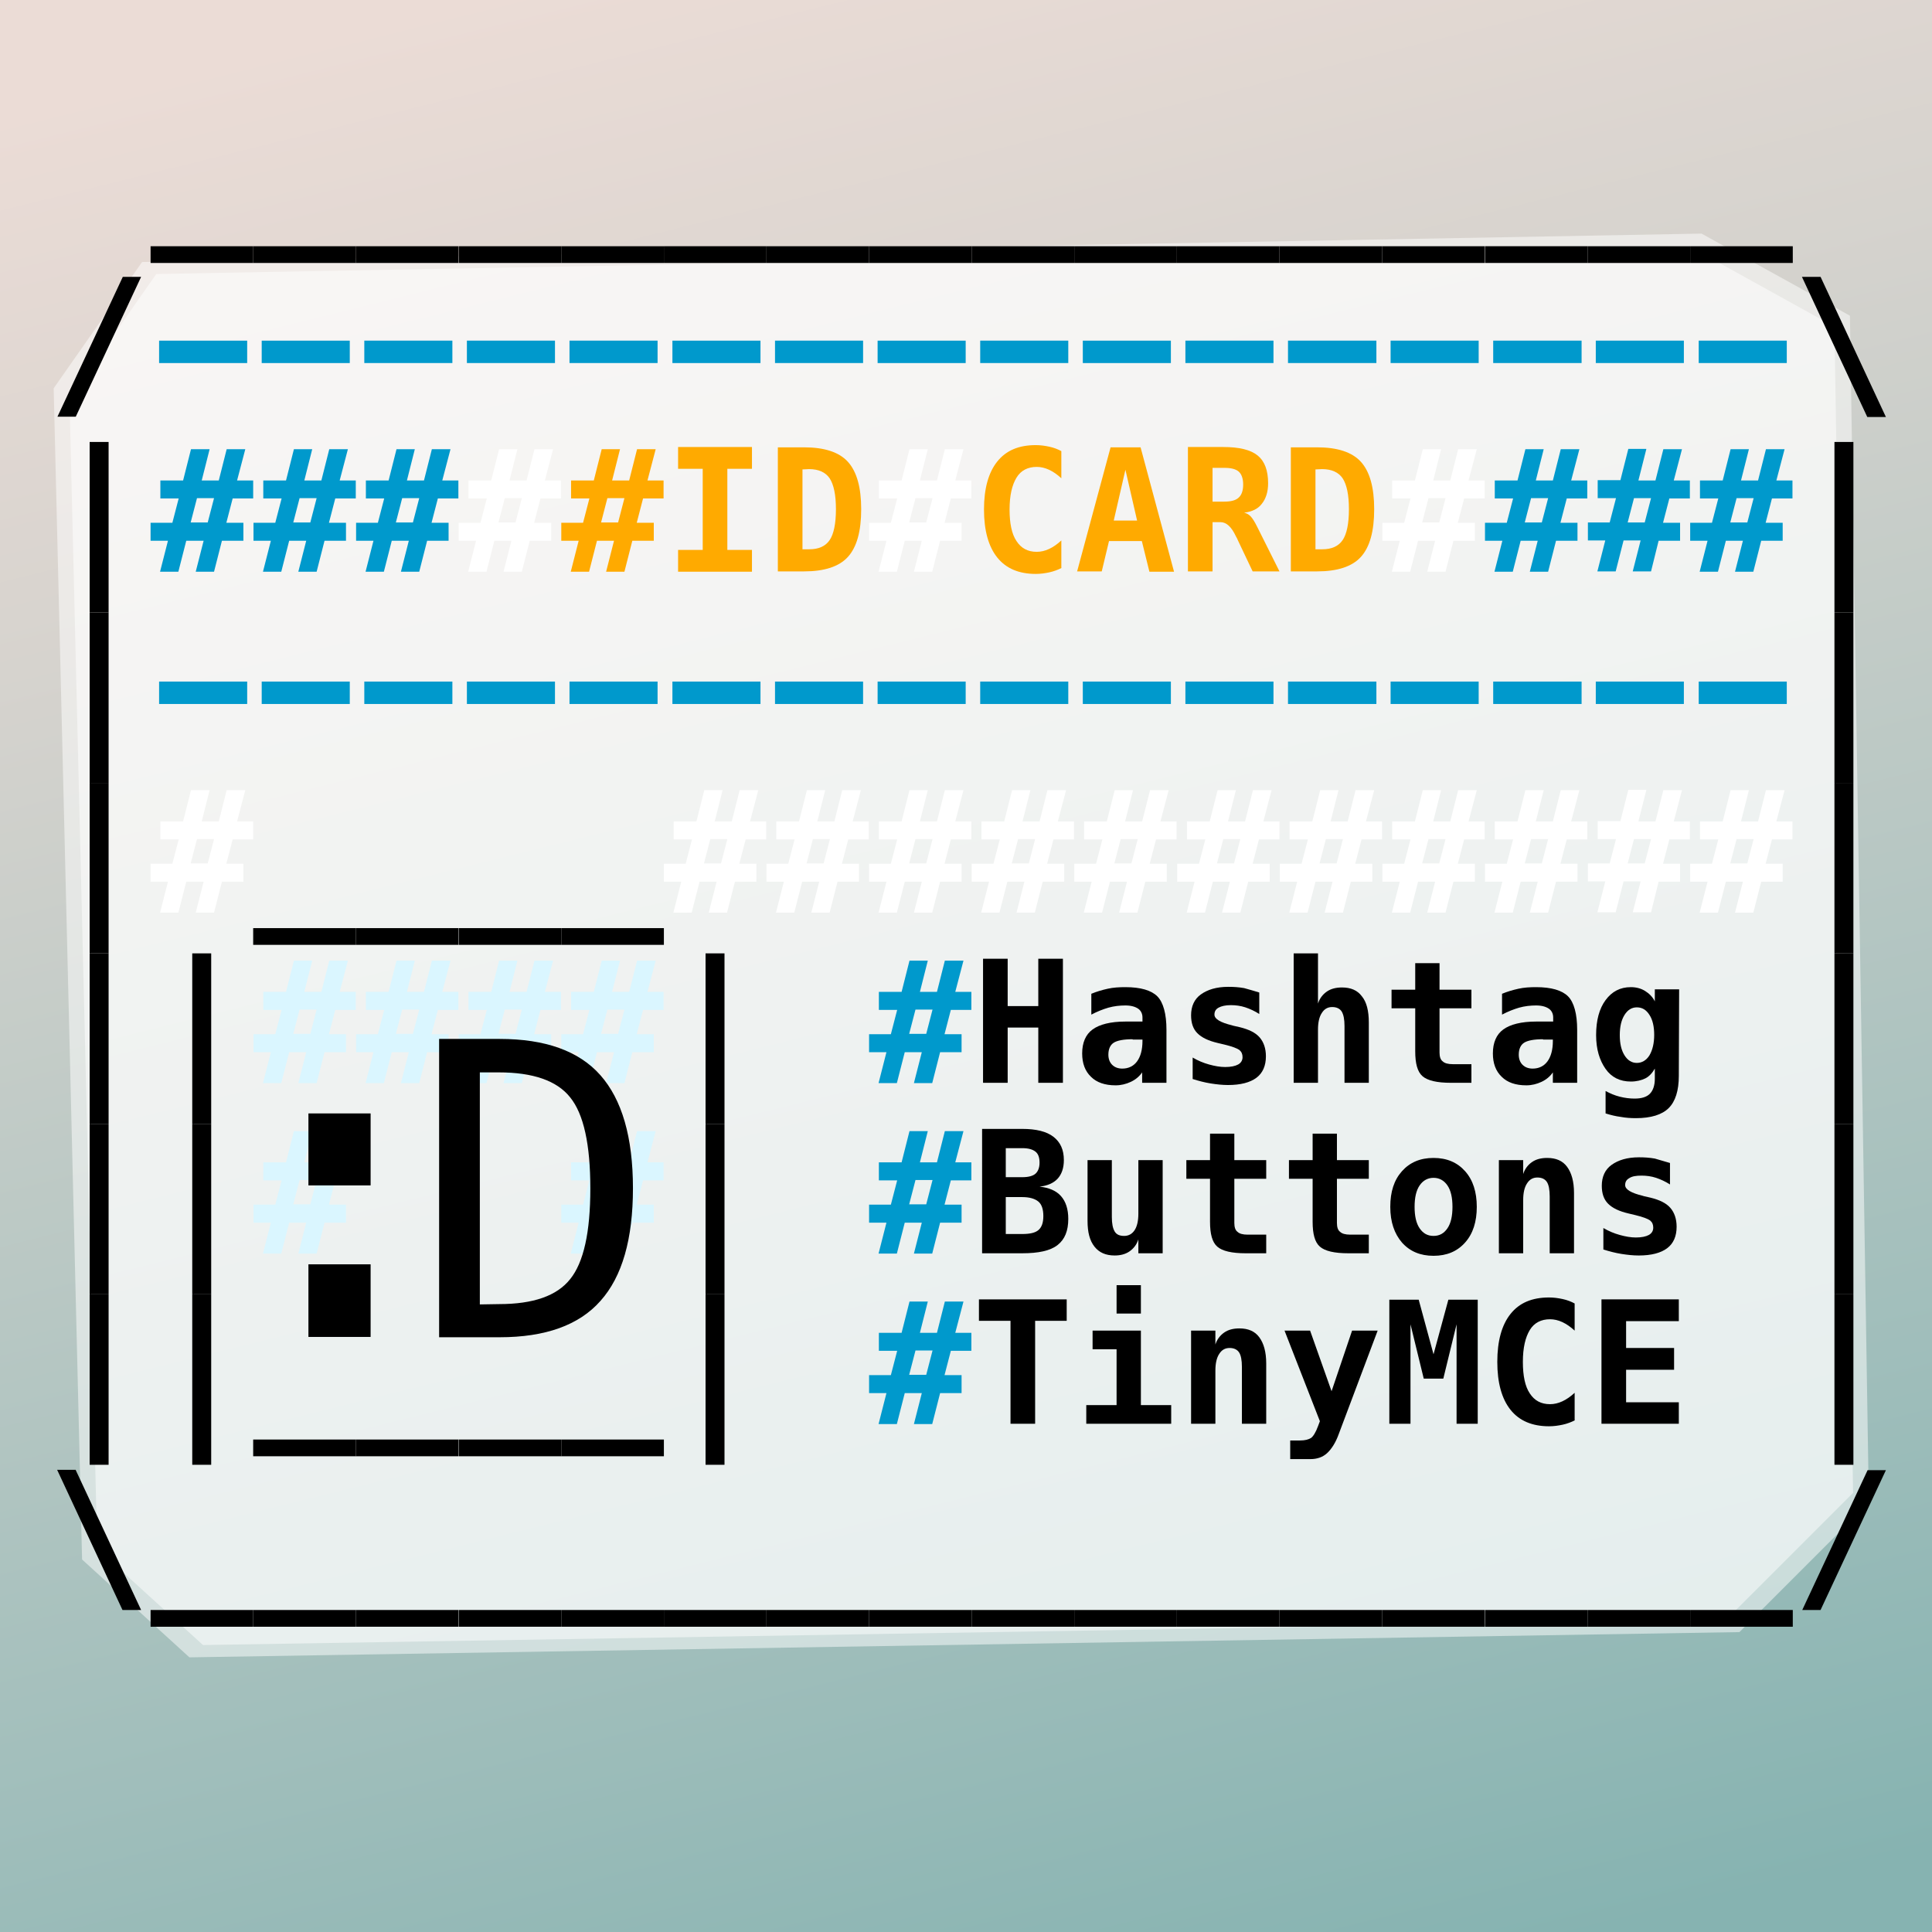 <?xml version="1.0" encoding="utf-8"?>
<svg version="1.1" id="Layer_1" xmlns="http://www.w3.org/2000/svg" xmlns:xlink="http://www.w3.org/1999/xlink" x="0px" y="0px"
	 viewBox="0 0 612 612" enable-background="new 0 0 612 612" xml:space="preserve">
<rect x="0" y="0" width="612" height="612" fill="#333333" stroke="none"/>
<g id="Layer_1_1_">
	<g id="space">

			<linearGradient id="SVGID_1_" gradientUnits="userSpaceOnUse" x1="225.329" y1="66.349" x2="389.329" y2="726.348" gradientTransform="matrix(1 0 0 1 0 -85)">
			<stop  offset="0" style="stop-color:#EBDCD6"/>
			<stop  offset="0.252" style="stop-color:#D6D3CE"/>
			<stop  offset="0.769" style="stop-color:#A0BEBB"/>
			<stop  offset="1" style="stop-color:#86B3B1"/>
		</linearGradient>
		<rect fill="url(#SVGID_1_)" width="612" height="612"/>
	</g>
</g>
<g id="Layer_3">
	<polygon opacity="0.5" fill="#FFFFFF" enable-background="new    " points="45,83 17,123 26,494 60,525 551,517 592,476 586,100
		539,74 	"/>
	<polygon opacity="0.5" fill="#FFFFFF" enable-background="new    " points="49.5,86.8 22,126.1 30.8,490.6 64.3,521.1 546.7,513.2
		587,472.9 581.1,103.5 534.9,77.9 	"/>
	<g>
		<path d="M80.2,78v5.3H47.7V78H80.2z"/>
		<path d="M112.7,78v5.3H80.2V78H112.7z"/>
		<path d="M145.2,78v5.3h-32.5V78H145.2z"/>
		<path d="M177.8,78v5.3h-32.5V78H177.8z"/>
		<path d="M210.3,78v5.3h-32.5V78H210.3z"/>
		<path d="M242.8,78v5.3h-32.5V78H242.8z"/>
		<path d="M275.3,78v5.3h-32.5V78H275.3z"/>
		<path d="M307.8,78v5.3h-32.5V78H307.8z"/>
		<path d="M340.3,78v5.3h-32.5V78H340.3z"/>
		<path d="M372.8,78v5.3h-32.5V78H372.8z"/>
		<path d="M405.3,78v5.3h-32.5V78H405.3z"/>
		<path d="M437.8,78v5.3h-32.5V78H437.8z"/>
		<path d="M470.3,78v5.3h-32.5V78H470.3z"/>
		<path d="M502.9,78v5.3h-32.5V78H502.9z"/>
		<path d="M535.4,78v5.3h-32.5V78H535.4z"/>
		<path d="M567.9,78v5.3h-32.5V78H567.9z"/>
		<path d="M38.9,87.7h5.8L24,132h-5.8L38.9,87.7z"/>
		<path fill="#0099CC" d="M50.4,107.9h27.9v7.1H50.4V107.9z"/>
		<path fill="#0099CC" d="M82.9,107.9h27.9v7.1H82.9V107.9z"/>
		<path fill="#0099CC" d="M115.4,107.9h27.9v7.1h-27.9V107.9z"/>
		<path fill="#0099CC" d="M147.9,107.9h27.9v7.1h-27.9V107.9z"/>
		<path fill="#0099CC" d="M180.4,107.9h27.9v7.1h-27.9V107.9z"/>
		<path fill="#0099CC" d="M213,107.9h27.9v7.1H213V107.9z"/>
		<path fill="#0099CC" d="M245.5,107.9h27.9v7.1h-27.9V107.9z"/>
		<path fill="#0099CC" d="M278,107.9h27.9v7.1H278V107.9z"/>
		<path fill="#0099CC" d="M310.5,107.9h27.9v7.1h-27.9V107.9z"/>
		<path fill="#0099CC" d="M343,107.9h27.9v7.1H343V107.9z"/>
		<path fill="#0099CC" d="M375.5,107.9h27.9v7.1h-27.9V107.9z"/>
		<path fill="#0099CC" d="M408,107.9h28v7.1h-28V107.9z"/>
		<path fill="#0099CC" d="M440.5,107.9h27.9v7.1h-27.9V107.9z"/>
		<path fill="#0099CC" d="M473,107.9h28v7.1h-28V107.9z"/>
		<path fill="#0099CC" d="M505.5,107.9h27.9v7.1h-27.9L505.5,107.9L505.5,107.9z"/>
		<path fill="#0099CC" d="M538.1,107.9H566v7.1h-27.9V107.9z"/>
		<path d="M576.7,87.7l20.7,44.4h-5.9l-20.7-44.4L576.7,87.7L576.7,87.7z"/>
		<path d="M34.4,140v54h-6v-54H34.4z"/>
		<path fill="#0099CC" d="M66.4,142.3l-2.5,9.9h5.4l2.5-9.9h5.9l-2.6,9.9h5.1v5.7h-6.5l-2,7.7h5.4v5.7h-6.8l-2.5,9.8H62l2.5-9.8H59
			l-2.5,9.8h-5.8l2.5-9.8h-5.5v-5.7h6.9l2-7.7h-5.8v-5.7H58l2.5-9.9H66.4z M67.8,157.8h-5.4l-2,7.7h5.4L67.8,157.8z"/>
		<path fill="#0099CC" d="M98.9,142.3l-2.5,9.9h5.4l2.5-9.9h5.9l-2.6,9.9h5.1v5.7h-6.5l-2,7.7h5.4v5.7h-6.8l-2.5,9.8h-5.8l2.5-9.8
			h-5.4l-2.5,9.8h-5.8l2.5-9.8h-5.5v-5.7h6.9l2-7.7h-5.8v-5.7h7.2l2.5-9.9H98.9z M100.3,157.8h-5.4l-2,7.7h5.4L100.3,157.8z"/>
		<path fill="#0099CC" d="M131.4,142.3l-2.5,9.9h5.4l2.5-9.9h5.9l-2.6,9.9h5.1v5.7h-6.5l-2,7.7h5.4v5.7h-6.8l-2.5,9.8H127l2.5-9.8
			h-5.4l-2.5,9.8h-5.8l2.5-9.8h-5.5v-5.7h6.9l2-7.7h-5.8v-5.7h7.2l2.5-9.9H131.4z M132.8,157.8h-5.4l-2,7.7h5.4L132.8,157.8z"/>
		<path fill="#FFFFFF" d="M163.9,142.3l-2.5,9.9h5.4l2.5-9.9h5.9l-2.6,9.9h5.1v5.7h-6.5l-2,7.7h5.4v5.7h-6.8l-2.5,9.8h-5.8l2.5-9.8
			h-5.4l-2.5,9.8h-5.8l2.5-9.8h-5.5v-5.7h6.9l2-7.7h-5.8v-5.7h7.2l2.5-9.9H163.9z M165.3,157.8h-5.4l-2,7.7h5.4L165.3,157.8z"/>
		<path fill="#FFAA00" d="M196.4,142.3l-2.5,9.9h5.4l2.5-9.9h5.9l-2.6,9.9h5.1v5.7h-6.5l-2,7.7h5.4v5.7h-6.8l-2.5,9.8H192l2.5-9.8
			h-5.4l-2.5,9.8h-5.8l2.5-9.8h-5.5v-5.7h6.9l2-7.7h-5.8v-5.7h7.2l2.5-9.9H196.4z M197.8,157.8h-5.4l-2,7.7h5.4L197.8,157.8z"/>
		<path fill="#FFAA00" d="M214.8,148.5v-6.9h23.4v6.9h-7.8v25.7h7.8v6.9h-23.4v-6.9h7.8v-25.7L214.8,148.5L214.8,148.5z"/>
		<path fill="#FFAA00" d="M246.4,141.7h8.3c6.4,0,11.1,1.5,13.9,4.6c2.8,3.1,4.2,8.1,4.2,15c0,7-1.4,12-4.2,15.1
			c-2.8,3.1-7.5,4.6-13.9,4.6h-8.3L246.4,141.7L246.4,141.7z M254.2,148.7V174h2.1c3.1,0,5.2-1,6.5-2.9s2-5.2,2-9.8
			c0-4.6-0.7-7.8-2-9.8c-1.3-1.9-3.5-2.9-6.5-2.9L254.2,148.7L254.2,148.7z"/>
		<path fill="#FFFFFF" d="M293.9,142.3l-2.5,9.9h5.4l2.5-9.9h5.9l-2.6,9.9h5.1v5.7h-6.5l-2,7.7h5.4v5.7h-6.8l-2.5,9.8h-5.8l2.5-9.8
			h-5.4l-2.5,9.8h-5.8l2.5-9.8h-5.5v-5.7h6.9l2-7.7h-5.8v-5.7h7.2l2.5-9.9H293.9z M295.4,157.8H290l-2,7.7h5.4L295.4,157.8z"/>
		<path fill="#FFAA00" d="M336.3,179.9c-1.2,0.6-2.5,1.1-3.9,1.4s-2.8,0.5-4.3,0.5c-5.3,0-9.4-1.7-12.2-5.2
			c-2.8-3.5-4.2-8.6-4.2-15.2s1.4-11.7,4.2-15.2c2.8-3.5,6.8-5.2,12.2-5.2c1.5,0,2.9,0.2,4.3,0.5s2.7,0.8,3.8,1.4v8.6
			c-1.3-1.2-2.6-2.1-3.9-2.7c-1.3-0.6-2.6-0.9-3.9-0.9c-2.8,0-5,1.1-6.4,3.4c-1.4,2.3-2.2,5.6-2.2,10.1c0,4.4,0.7,7.8,2.2,10
			c1.5,2.3,3.6,3.4,6.4,3.4c1.3,0,2.6-0.3,3.9-0.9s2.6-1.5,3.9-2.7v8.7H336.3z"/>
		<path fill="#FFAA00" d="M351.8,141.7h9.5l10.6,39.4h-7.8l-2.4-9.7h-10.4L349,181h-7.8L351.8,141.7z M356.5,148.8l-3.7,16.1h7.4
			L356.5,148.8z"/>
		<path fill="#FFAA00" d="M394.1,162.4c0.8,0.2,1.4,0.5,2,1.1s1.3,1.7,2.1,3.3l7.1,14.2h-8.5l-4.7-9.9c-0.1-0.3-0.3-0.7-0.6-1.2
			c-1.4-3-3-4.5-4.9-4.5h-2.5V181h-7.8v-39.4h11.2c5.1,0,8.7,0.9,10.9,2.7c2.2,1.8,3.3,4.7,3.3,8.8c0,2.7-0.7,4.9-2,6.5
			C398.5,161.2,396.6,162.1,394.1,162.4z M384.1,148.2v10.7h3.7c2.1,0,3.7-0.4,4.6-1.3c0.9-0.8,1.4-2.2,1.4-4.1
			c0-1.9-0.5-3.3-1.4-4.1s-2.4-1.2-4.6-1.2H384.1z"/>
		<path fill="#FFAA00" d="M408.9,141.7h8.3c6.4,0,11.1,1.5,13.9,4.6s4.2,8.1,4.2,15c0,7-1.4,12-4.2,15.1s-7.5,4.6-13.9,4.6h-8.3
			V141.7z M416.7,148.7V174h2.1c3.1,0,5.2-1,6.5-2.9s2-5.2,2-9.8c0-4.6-0.7-7.8-2-9.8c-1.3-1.9-3.5-2.9-6.5-2.9L416.7,148.7
			L416.7,148.7z"/>
		<path fill="#FFFFFF" d="M456.5,142.3l-2.5,9.9h5.4l2.5-9.9h5.9l-2.6,9.9h5.1v5.7h-6.5l-2,7.7h5.4v5.7h-6.8l-2.5,9.8h-5.8l2.5-9.8
			h-5.4l-2.5,9.8h-5.8l2.5-9.8h-5.5v-5.7h6.9l2-7.7H441v-5.7h7.2l2.5-9.9H456.5z M457.9,157.8h-5.4l-2,7.7h5.4L457.9,157.8z"/>
		<path fill="#0099CC" d="M489,142.3l-2.5,9.9h5.4l2.5-9.9h5.9l-2.6,9.9h5.1v5.7h-6.5l-2,7.7h5.4v5.7h-6.8l-2.5,9.8h-5.8l2.5-9.8
			h-5.4l-2.5,9.8h-5.8l2.5-9.8h-5.5v-5.7h6.9l2-7.7h-5.8v-5.7h7.2l2.5-9.9H489z M490.4,157.8H485l-2,7.7h5.4L490.4,157.8z"/>
		<path fill="#0099CC" d="M521.5,142.3l-2.5,9.9h5.4l2.5-9.9h5.9l-2.6,9.9h5.1v5.7h-6.5l-2,7.7h5.4v5.7h-6.8L523,181h-5.8l2.5-9.8
			h-5.4l-2.5,9.8H506l2.5-9.8H503v-5.7h6.9l2-7.7h-5.8v-5.7h7.2l2.5-9.9h5.7V142.3z M523,157.8h-5.4l-2,7.7h5.4L523,157.8z"/>
		<path fill="#0099CC" d="M554,142.3l-2.5,9.9h5.4l2.5-9.9h5.9l-2.6,9.9h5.1v5.7h-6.5l-2,7.7h5.4v5.7h-6.8l-2.5,9.8h-5.8l2.5-9.8
			h-5.4l-2.5,9.8h-5.8l2.5-9.8h-5.5v-5.7h6.9l2-7.7h-5.8v-5.7h7.2l2.5-9.9H554z M555.5,157.8h-5.4l-2,7.7h5.4L555.5,157.8z"/>
		<path d="M587.1,140v54h-6v-54H587.1z"/>
		<path d="M34.4,194v54h-6v-54H34.4z"/>
		<path fill="#0099CC" d="M50.4,215.9h27.9v7.1H50.4V215.9z"/>
		<path fill="#0099CC" d="M82.9,215.9h27.9v7.1H82.9V215.9z"/>
		<path fill="#0099CC" d="M115.4,215.9h27.9v7.1h-27.9V215.9z"/>
		<path fill="#0099CC" d="M147.9,215.9h27.9v7.1h-27.9V215.9z"/>
		<path fill="#0099CC" d="M180.4,215.9h27.9v7.1h-27.9V215.9z"/>
		<path fill="#0099CC" d="M213,215.9h27.9v7.1H213V215.9z"/>
		<path fill="#0099CC" d="M245.5,215.9h27.9v7.1h-27.9V215.9z"/>
		<path fill="#0099CC" d="M278,215.9h27.9v7.1H278V215.9z"/>
		<path fill="#0099CC" d="M310.5,215.9h27.9v7.1h-27.9V215.9z"/>
		<path fill="#0099CC" d="M343,215.9h27.9v7.1H343V215.9z"/>
		<path fill="#0099CC" d="M375.5,215.9h27.9v7.1h-27.9V215.9z"/>
		<path fill="#0099CC" d="M408,215.9h28v7.1h-28V215.9z"/>
		<path fill="#0099CC" d="M440.5,215.9h27.9v7.1h-27.9V215.9z"/>
		<path fill="#0099CC" d="M473,215.9h28v7.1h-28V215.9z"/>
		<path fill="#0099CC" d="M505.5,215.9h27.9v7.1h-27.9L505.5,215.9L505.5,215.9z"/>
		<path fill="#0099CC" d="M538.1,215.9H566v7.1h-27.9V215.9z"/>
		<path d="M587.1,194v54h-6v-54H587.1z"/>
		<path d="M34.4,248v54h-6v-54H34.4z"/>
		<path fill="#FFFFFF" d="M66.4,250.3l-2.5,9.9h5.4l2.5-9.9h5.9l-2.6,9.9h5.1v5.7h-6.5l-2,7.7h5.4v5.7h-6.8l-2.5,9.8H62l2.5-9.8H59
			l-2.5,9.8h-5.8l2.5-9.8h-5.5v-5.7h6.9l2-7.7h-5.8v-5.7H58l2.5-9.9H66.4z M67.8,265.8h-5.4l-2,7.7h5.4L67.8,265.8z"/>
		<path d="M112.7,294v5.3H80.2V294H112.7z"/>
		<path d="M145.2,294v5.3h-32.5V294H145.2z"/>
		<path d="M177.8,294v5.3h-32.5V294H177.8z"/>
		<path d="M210.3,294v5.3h-32.5V294H210.3z"/>
		<path fill="#FFFFFF" d="M228.9,250.3l-2.5,9.9h5.4l2.5-9.9h5.9l-2.6,9.9h5.1v5.7h-6.5l-2,7.7h5.4v5.7h-6.8l-2.5,9.8h-5.8l2.5-9.8
			h-5.4l-2.5,9.8h-5.8l2.5-9.8h-5.5v-5.7h6.9l2-7.7h-5.8v-5.7h7.2l2.5-9.9H228.9z M230.4,265.8H225l-2,7.7h5.4L230.4,265.8z"/>
		<path fill="#FFFFFF" d="M261.4,250.3l-2.5,9.9h5.4l2.5-9.9h5.9l-2.6,9.9h5.1v5.7h-6.5l-2,7.7h5.4v5.7h-6.8l-2.5,9.8H257l2.5-9.8
			h-5.4l-2.5,9.8h-5.8l2.5-9.8h-5.5v-5.7h6.9l2-7.7h-5.8v-5.7h7.2l2.5-9.9H261.4z M262.9,265.8h-5.4l-2,7.7h5.4L262.9,265.8z"/>
		<path fill="#FFFFFF" d="M293.9,250.3l-2.5,9.9h5.4l2.5-9.9h5.9l-2.6,9.9h5.1v5.7h-6.5l-2,7.7h5.4v5.7h-6.8l-2.5,9.8h-5.8l2.5-9.8
			h-5.4l-2.5,9.8h-5.8l2.5-9.8h-5.5v-5.7h6.9l2-7.7h-5.8v-5.7h7.2l2.5-9.9H293.9z M295.4,265.8H290l-2,7.7h5.4L295.4,265.8z"/>
		<path fill="#FFFFFF" d="M326.4,250.3l-2.5,9.9h5.4l2.5-9.9h5.9l-2.6,9.9h5.1v5.7h-6.5l-2,7.7h5.4v5.7h-6.8l-2.5,9.8H322l2.5-9.8
			h-5.4l-2.5,9.8h-5.8l2.5-9.8h-5.5v-5.7h6.9l2-7.7h-5.8v-5.7h7.2l2.5-9.9H326.4z M327.9,265.8h-5.4l-2,7.7h5.4L327.9,265.8z"/>
		<path fill="#FFFFFF" d="M358.9,250.3l-2.5,9.9h5.4l2.5-9.9h5.9l-2.6,9.9h5.1v5.7h-6.5l-2,7.7h5.4v5.7h-6.8l-2.5,9.8h-5.8l2.5-9.8
			h-5.4l-2.5,9.8h-5.8l2.5-9.8h-5.5v-5.7h6.9l2-7.7h-5.8v-5.7h7.2l2.5-9.9H358.9z M360.4,265.8H355l-2,7.7h5.4L360.4,265.8z"/>
		<path fill="#FFFFFF" d="M391.5,250.3l-2.5,9.9h5.4l2.5-9.9h5.9l-2.6,9.9h5.1v5.7h-6.5l-2,7.7h5.4v5.7h-6.8l-2.5,9.8h-5.8l2.5-9.8
			h-5.4l-2.5,9.8h-5.8l2.5-9.8h-5.5v-5.7h6.9l2-7.7H376v-5.7h7.2l2.5-9.9H391.5z M392.9,265.8h-5.4l-2,7.7h5.4L392.9,265.8z"/>
		<path fill="#FFFFFF" d="M424,250.3l-2.5,9.9h5.4l2.5-9.9h5.9l-2.6,9.9h5.1v5.7h-6.5l-2,7.7h5.4v5.7h-6.8l-2.5,9.8h-5.8l2.5-9.8
			h-5.4l-2.5,9.8h-5.8l2.5-9.8h-5.5v-5.7h6.9l2-7.7h-5.8v-5.7h7.2l2.5-9.9H424z M425.4,265.8H420l-2,7.7h5.4L425.4,265.8z"/>
		<path fill="#FFFFFF" d="M456.5,250.3l-2.5,9.9h5.4l2.5-9.9h5.9l-2.6,9.9h5.1v5.7h-6.5l-2,7.7h5.4v5.7h-6.8l-2.5,9.8h-5.8l2.5-9.8
			h-5.4l-2.5,9.8h-5.8l2.5-9.8h-5.5v-5.7h6.9l2-7.7H441v-5.7h7.2l2.5-9.9H456.5z M457.9,265.8h-5.4l-2,7.7h5.4L457.9,265.8z"/>
		<path fill="#FFFFFF" d="M489,250.3l-2.5,9.9h5.4l2.5-9.9h5.9l-2.6,9.9h5.1v5.7h-6.5l-2,7.7h5.4v5.7h-6.8l-2.5,9.8h-5.8l2.5-9.8
			h-5.4l-2.5,9.8h-5.8l2.5-9.8h-5.5v-5.7h6.9l2-7.7h-5.8v-5.7h7.2l2.5-9.9H489z M490.4,265.8H485l-2,7.7h5.4L490.4,265.8z"/>
		<path fill="#FFFFFF" d="M521.5,250.3l-2.5,9.9h5.4l2.5-9.9h5.9l-2.6,9.9h5.1v5.7h-6.5l-2,7.7h5.4v5.7h-6.8L523,289h-5.8l2.5-9.8
			h-5.4l-2.5,9.8H506l2.5-9.8H503v-5.7h6.9l2-7.7h-5.8v-5.7h7.2l2.5-9.9h5.7V250.3z M523,265.8h-5.4l-2,7.7h5.4L523,265.8z"/>
		<path fill="#FFFFFF" d="M554,250.3l-2.5,9.9h5.4l2.5-9.9h5.9l-2.6,9.9h5.1v5.7h-6.5l-2,7.7h5.4v5.7h-6.8l-2.5,9.8h-5.8l2.5-9.8
			h-5.4l-2.5,9.8h-5.8l2.5-9.8h-5.5v-5.7h6.9l2-7.7h-5.8v-5.7h7.2l2.5-9.9H554z M555.5,265.8h-5.4l-2,7.7h5.4L555.5,265.8z"/>
		<path d="M587.1,248v54h-6v-54H587.1z"/>
		<path d="M34.4,302v54h-6v-54H34.4z"/>
		<path d="M66.9,302v54h-6v-54H66.9z"/>
		<path fill="#DAF6FF" d="M98.9,304.3l-2.5,9.9h5.4l2.5-9.9h5.9l-2.6,9.9h5.1v5.7h-6.5l-2,7.7h5.4v5.7h-6.8l-2.5,9.8h-5.8l2.5-9.8
			h-5.4l-2.5,9.8h-5.8l2.5-9.8h-5.5v-5.7h6.9l2-7.7h-5.8v-5.7h7.2l2.5-9.9H98.9z M100.3,319.8h-5.4l-2,7.7h5.4L100.3,319.8z"/>
		<path fill="#DAF6FF" d="M131.4,304.3l-2.5,9.9h5.4l2.5-9.9h5.9l-2.6,9.9h5.1v5.7h-6.5l-2,7.7h5.4v5.7h-6.8l-2.5,9.8H127l2.5-9.8
			h-5.4l-2.5,9.8h-5.8l2.5-9.8h-5.5v-5.7h6.9l2-7.7h-5.8v-5.7h7.2l2.5-9.9H131.4z M132.8,319.8h-5.4l-2,7.7h5.4L132.8,319.8z"/>
		<path fill="#DAF6FF" d="M163.9,304.3l-2.5,9.9h5.4l2.5-9.9h5.9l-2.6,9.9h5.1v5.7h-6.5l-2,7.7h5.4v5.7h-6.8l-2.5,9.8h-5.8l2.5-9.8
			h-5.4l-2.5,9.8h-5.8l2.5-9.8h-5.5v-5.7h6.9l2-7.7h-5.8v-5.7h7.2l2.5-9.9H163.9z M165.3,319.8h-5.4l-2,7.7h5.4L165.3,319.8z"/>
		<path fill="#DAF6FF" d="M196.4,304.3l-2.5,9.9h5.4l2.5-9.9h5.9l-2.6,9.9h5.1v5.7h-6.5l-2,7.7h5.4v5.7h-6.8l-2.5,9.8H192l2.5-9.8
			h-5.4l-2.5,9.8h-5.8l2.5-9.8h-5.5v-5.7h6.9l2-7.7h-5.8v-5.7h7.2l2.5-9.9H196.4z M197.8,319.8h-5.4l-2,7.7h5.4L197.8,319.8z"/>
		<path d="M229.5,302v54h-6v-54H229.5z"/>
		<path fill="#0099CC" d="M293.9,304.3l-2.5,9.9h5.4l2.5-9.9h5.9l-2.6,9.9h5.1v5.7h-6.5l-2,7.7h5.4v5.7h-6.8l-2.5,9.8h-5.8l2.5-9.8
			h-5.4l-2.5,9.8h-5.8l2.5-9.8h-5.5v-5.7h6.9l2-7.7h-5.8v-5.7h7.2l2.5-9.9H293.9z M295.4,319.8H290l-2,7.7h5.4L295.4,319.8z"/>
		<path d="M311.4,303.7h7.8v15h9.7v-15h7.8V343h-7.8v-17.5h-9.7V343h-7.8V303.7z"/>
		<path d="M369.5,326.2V343h-7.7v-3.3c-0.9,1.3-2.1,2.3-3.6,3s-3.1,1.1-4.8,1.1c-3.4,0-6-0.9-7.8-2.7c-1.9-1.8-2.8-4.3-2.8-7.4
			c0-3.4,1.1-6,3.3-7.6s5.7-2.5,10.4-2.5h5.4v-1.3c0-1.2-0.5-2.2-1.4-2.8s-2.2-1-4-1s-3.6,0.2-5.4,0.7c-1.7,0.5-3.5,1.2-5.4,2.2
			v-6.6c1.7-0.7,3.4-1.2,5.2-1.6s3.6-0.5,5.6-0.5c4.8,0,8.2,1,10.1,2.9S369.5,321.2,369.5,326.2z M358.8,329.2c-2.9,0-4.9,0.4-6,1.1
			s-1.7,2-1.7,3.8c0,1.3,0.4,2.4,1.2,3.2s1.9,1.2,3.2,1.2c2,0,3.6-0.8,4.7-2.3s1.7-3.7,1.7-6.4v-0.5h-3.1V329.2z"/>
		<path d="M398.9,314.4v6.8c-1.4-0.9-2.9-1.6-4.4-2.1s-3.1-0.7-4.6-0.7c-1.7,0-3,0.3-3.9,0.8s-1.3,1.2-1.3,2.2
			c0,1.4,1.9,2.5,5.6,3.4l0.3,0.1l2.2,0.5c2.8,0.7,4.9,1.7,6.2,3.2c1.3,1.5,2,3.5,2,6c0,3-1,5.3-3,6.8s-5,2.3-9,2.3
			c-1.8,0-3.6-0.2-5.5-0.5s-3.8-0.8-5.7-1.4V335c1.7,1,3.4,1.7,5.2,2.2c1.8,0.5,3.5,0.8,5.1,0.8c1.8,0,3.2-0.3,4.1-0.8
			s1.4-1.3,1.4-2.3s-0.3-1.7-1-2.3c-0.7-0.5-2.2-1.1-4.7-1.7l-2.1-0.5c-3-0.7-5.1-1.7-6.5-3.1s-2-3.3-2-5.7c0-2.8,1-5.1,3.1-6.6
			s4.9-2.4,8.7-2.4c1.7,0,3.3,0.1,5,0.4C395.8,313.5,397.4,313.9,398.9,314.4z"/>
		<path d="M433.6,323.9V343h-7.7v-18c0-2.1-0.3-3.6-0.9-4.6c-0.6-0.9-1.6-1.4-3-1.4s-2.5,0.6-3.3,1.9c-0.8,1.2-1.2,3-1.2,5.2V343
			h-7.7v-41h7.7v15.9c0.5-1.6,1.5-2.9,2.8-3.8s2.9-1.3,4.8-1.3c2.8,0,4.9,0.9,6.3,2.8C432.9,317.4,433.6,320.2,433.6,323.9z"/>
		<path d="M456,305.1v8.4h10.1v5.9H456v14c0,1.3,0.3,2.3,1,2.8c0.6,0.6,1.7,0.9,3.2,0.9h5.9v5.9h-6.5c-4.4,0-7.4-0.7-9-2.1
			s-2.3-4-2.3-7.9v-13.6h-7.5v-5.9h7.5v-8.4L456,305.1L456,305.1z"/>
		<path d="M499.6,326.2V343h-7.7v-3.3c-0.9,1.3-2.1,2.3-3.6,3s-3.1,1.1-4.8,1.1c-3.4,0-6-0.9-7.8-2.7c-1.9-1.8-2.8-4.3-2.8-7.4
			c0-3.4,1.1-6,3.3-7.6s5.7-2.5,10.4-2.5h5.4v-1.3c0-1.2-0.5-2.2-1.4-2.8s-2.2-1-4-1s-3.6,0.2-5.4,0.7c-1.7,0.5-3.5,1.2-5.4,2.2
			v-6.6c1.7-0.7,3.4-1.2,5.2-1.6s3.6-0.5,5.6-0.5c4.8,0,8.2,1,10.1,2.9S499.6,321.2,499.6,326.2z M488.8,329.2c-2.9,0-4.9,0.4-6,1.1
			s-1.7,2-1.7,3.8c0,1.3,0.4,2.4,1.2,3.2s1.9,1.2,3.2,1.2c2,0,3.6-0.8,4.7-2.3s1.7-3.7,1.7-6.4v-0.5h-3.1V329.2z"/>
		<path d="M531.8,340.8c0,4.7-1.1,8.1-3.2,10.2c-2.1,2.1-5.6,3.2-10.4,3.2c-1.6,0-3.2-0.1-4.8-0.4c-1.6-0.2-3.2-0.6-4.8-1.1v-7.1
			c1.5,0.8,2.9,1.4,4.5,1.8c1.6,0.4,3.1,0.6,4.7,0.6c2.2,0,3.8-0.5,4.8-1.5s1.6-2.6,1.6-4.8v-3.2c-0.8,1.4-1.8,2.5-3,3.1
			s-2.8,1-4.6,1c-3.4,0-6.1-1.3-8-4s-3-6.2-3-10.7c0-4.7,1-8.4,3-11.1s4.6-4.1,8-4.1c1.7,0,3.2,0.4,4.5,1.2s2.4,1.9,3.1,3.3v-3.8
			h7.7L531.8,340.8L531.8,340.8z M524,327.8c0-2.6-0.5-4.8-1.5-6.3c-1-1.6-2.3-2.4-4-2.4c-1.6,0-2.9,0.8-3.9,2.4s-1.5,3.7-1.5,6.4
			c0,2.7,0.5,4.8,1.5,6.4s2.3,2.4,3.9,2.4c1.6,0,3-0.8,4-2.4C523.5,332.6,524,330.4,524,327.8z"/>
		<path d="M587.1,302v54h-6v-54H587.1z"/>
		<path d="M34.4,356v54h-6v-54H34.4z"/>
		<path d="M66.9,356v54h-6v-54H66.9z"/>
		<path fill="#DAF6FF" d="M98.9,358.3l-2.5,9.9h5.4l2.5-9.9h5.9l-2.6,9.9h5.1v5.7h-6.5l-2,7.7h5.4v5.7h-6.8l-2.5,9.8h-5.8l2.5-9.8
			h-5.4l-2.5,9.8h-5.8l2.5-9.8h-5.5v-5.7h6.9l2-7.7h-5.8v-5.7h7.2l2.5-9.9H98.9z M100.3,373.8h-5.4l-2,7.7h5.4L100.3,373.8z"/>
		<path fill="#DAF6FF" d="M196.4,358.3l-2.5,9.9h5.4l2.5-9.9h5.9l-2.6,9.9h5.1v5.7h-6.5l-2,7.7h5.4v5.7h-6.8l-2.5,9.8H192l2.5-9.8
			h-5.4l-2.5,9.8h-5.8l2.5-9.8h-5.5v-5.7h6.9l2-7.7h-5.8v-5.7h7.2l2.5-9.9H196.4z M197.8,373.8h-5.4l-2,7.7h5.4L197.8,373.8z"/>
		<path d="M229.5,356v54h-6v-54H229.5z"/>
		<path fill="#0099CC" d="M293.9,358.3l-2.5,9.9h5.4l2.5-9.9h5.9l-2.6,9.9h5.1v5.7h-6.5l-2,7.7h5.4v5.7h-6.8l-2.5,9.8h-5.8l2.5-9.8
			h-5.4l-2.5,9.8h-5.8l2.5-9.8h-5.5v-5.7h6.9l2-7.7h-5.8v-5.7h7.2l2.5-9.9H293.9z M295.4,373.8H290l-2,7.7h5.4L295.4,373.8z"/>
		<path d="M311.1,357.6h12.7c4.4,0,7.7,0.8,9.9,2.5c2.2,1.7,3.3,4.1,3.3,7.4c0,2.5-0.7,4.5-2,5.9s-3.2,2.2-5.7,2.5
			c3,0.3,5.3,1.3,6.8,3s2.3,4.1,2.3,7.2c0,3.8-1.1,6.5-3.4,8.3s-6,2.6-11.2,2.6h-12.7L311.1,357.6L311.1,357.6z M318.6,363.8v9.1
			h5.2c2,0,3.4-0.4,4.2-1.1s1.3-1.9,1.3-3.5s-0.4-2.8-1.3-3.5s-2.2-1.1-4.2-1.1h-5.2V363.8z M318.6,379.2v11.7h5.2
			c2.5,0,4.2-0.4,5.2-1.3s1.5-2.3,1.5-4.4s-0.5-3.7-1.6-4.6s-2.8-1.4-5.1-1.4L318.6,379.2L318.6,379.2z"/>
		<path d="M344.5,386.7v-19.2h7.7v18c0,2.1,0.3,3.6,0.9,4.6s1.6,1.4,3,1.4s2.5-0.6,3.3-1.8s1.2-3,1.2-5.2v-17h7.7V397h-7.7v-4.4
			c-0.5,1.6-1.5,2.9-2.8,3.8s-2.9,1.3-4.7,1.3c-2.8,0-4.9-0.9-6.4-2.8S344.5,390.4,344.5,386.7z"/>
		<path d="M391,359.1v8.4h10.1v5.9H391v14c0,1.3,0.3,2.3,1,2.8c0.6,0.6,1.7,0.9,3.2,0.9h5.9v5.9h-6.5c-4.4,0-7.4-0.7-9-2.1
			s-2.3-4-2.3-7.9v-13.6h-7.5v-5.9h7.5v-8.4L391,359.1L391,359.1z"/>
		<path d="M423.5,359.1v8.4h10.1v5.9h-10.1v14c0,1.3,0.3,2.3,1,2.8c0.6,0.6,1.7,0.9,3.2,0.9h5.9v5.9h-6.5c-4.4,0-7.4-0.7-9-2.1
			s-2.3-4-2.3-7.9v-13.6h-7.5v-5.9h7.5v-8.4L423.5,359.1L423.5,359.1z"/>
		<path d="M440.4,382.3c0-4.8,1.2-8.5,3.7-11.3s5.8-4.2,10-4.2s7.5,1.4,10,4.2c2.5,2.8,3.7,6.6,3.7,11.3s-1.2,8.5-3.7,11.3
			s-5.8,4.2-10,4.2s-7.5-1.4-10-4.2C441.7,390.8,440.4,387.1,440.4,382.3z M454.1,373.1c-1.8,0-3.3,0.8-4.4,2.4s-1.6,3.9-1.6,6.8
			s0.5,5.2,1.6,6.8s2.5,2.4,4.4,2.4s3.3-0.8,4.4-2.4s1.6-3.9,1.6-6.8s-0.5-5.2-1.6-6.8C457.4,373.9,455.9,373.1,454.1,373.1z"/>
		<path d="M498.6,377.9V397h-7.7v-18c0-2.1-0.3-3.7-0.9-4.6s-1.6-1.4-3-1.4s-2.5,0.6-3.3,1.9c-0.8,1.2-1.2,3-1.2,5.2V397h-7.7v-29.5
			h7.7v4.4c0.5-1.6,1.5-2.9,2.8-3.8s2.9-1.3,4.8-1.3c2.8,0,4.9,0.9,6.3,2.8S498.6,374.2,498.6,377.9z"/>
		<path d="M529,368.4v6.8c-1.4-0.9-2.9-1.6-4.4-2.1s-3.1-0.7-4.6-0.7c-1.7,0-3,0.2-3.9,0.8c-0.9,0.5-1.3,1.2-1.3,2.2
			c0,1.4,1.9,2.5,5.6,3.4l0.3,0.1l2.2,0.5c2.8,0.7,4.9,1.7,6.2,3.2s2,3.5,2,6c0,3-1,5.3-3,6.8s-5,2.3-9,2.3c-1.8,0-3.6-0.2-5.5-0.5
			c-1.9-0.3-3.8-0.8-5.7-1.4V389c1.7,1,3.4,1.7,5.2,2.2c1.8,0.5,3.5,0.8,5.1,0.8c1.8,0,3.2-0.3,4.1-0.8s1.4-1.3,1.4-2.3
			s-0.3-1.7-1-2.3c-0.7-0.5-2.2-1.1-4.7-1.7l-2.1-0.5c-3-0.7-5.1-1.7-6.5-3.1s-2-3.3-2-5.7c0-2.8,1-5.1,3.1-6.6s4.9-2.4,8.7-2.4
			c1.7,0,3.3,0.1,5,0.4C525.8,367.5,527.4,367.9,529,368.4z"/>
		<path d="M587.1,356v54h-6v-54H587.1z"/>
		<path d="M34.4,410v54h-6v-54H34.4z"/>
		<path d="M66.9,410v54h-6v-54H66.9z"/>
		<path d="M112.7,456v5.3H80.2V456H112.7z"/>
		<path d="M145.2,456v5.3h-32.5V456H145.2z"/>
		<path d="M177.8,456v5.3h-32.5V456H177.8z"/>
		<path d="M210.3,456v5.3h-32.5V456H210.3z"/>
		<path d="M229.5,410v54h-6v-54H229.5z"/>
		<path fill="#0099CC" d="M293.9,412.3l-2.5,9.9h5.4l2.5-9.9h5.9l-2.6,9.9h5.1v5.7h-6.5l-2,7.7h5.4v5.7h-6.8l-2.5,9.8h-5.8l2.5-9.8
			h-5.4l-2.5,9.8h-5.8l2.5-9.8h-5.5v-5.7h6.9l2-7.7h-5.8v-5.7h7.2l2.5-9.9L293.9,412.3L293.9,412.3z M295.4,427.8H290l-2,7.7h5.4
			L295.4,427.8z"/>
		<path d="M327.9,451h-7.8v-32.6h-10v-6.8h27.8v6.8h-10V451z"/>
		<path d="M346.1,421.5h15.3v23.6h9.6v5.9h-26.9v-5.9h9.6v-17.7h-7.6V421.5z M353.7,407.1h7.7v9h-7.7V407.1z"/>
		<path d="M401.1,431.9V451h-7.7v-18c0-2.1-0.3-3.7-0.9-4.6c-0.6-0.9-1.6-1.4-3-1.4s-2.5,0.6-3.3,1.9c-0.8,1.2-1.2,3-1.2,5.2V451
			h-7.7v-29.5h7.7v4.4c0.5-1.6,1.5-2.9,2.8-3.8s2.9-1.3,4.8-1.3c2.8,0,4.9,0.9,6.3,2.8S401.1,428.2,401.1,431.9z"/>
		<path d="M424.1,454.2c-1,2.8-2.3,4.8-3.7,6.1c-1.4,1.3-3.2,1.9-5.3,1.9h-6.4v-5.9h3.1c1.6,0,2.7-0.3,3.5-0.8
			c0.7-0.5,1.5-1.8,2.2-3.7l0.6-1.6l-11.2-28.7h8.1l6.8,19.2l6.5-19.2h8.1L424.1,454.2z"/>
		<path d="M440.1,411.7h9.3l4.7,17.3l4.7-17.3h9.3V451h-6.7v-31.5l-4.2,17.2H451l-4.2-17.2V451h-6.7L440.1,411.7L440.1,411.7z"/>
		<path d="M498.9,449.9c-1.2,0.6-2.5,1.1-3.9,1.4s-2.8,0.5-4.3,0.5c-5.3,0-9.4-1.7-12.2-5.2s-4.2-8.6-4.2-15.2
			c0-6.6,1.4-11.7,4.2-15.2s6.8-5.2,12.2-5.2c1.5,0,2.9,0.2,4.3,0.5s2.7,0.8,3.8,1.4v8.6c-1.3-1.2-2.6-2.1-3.9-2.7
			c-1.3-0.6-2.6-0.9-3.9-0.9c-2.8,0-5,1.1-6.4,3.4c-1.4,2.3-2.2,5.6-2.2,10.1c0,4.4,0.7,7.8,2.2,10c1.5,2.3,3.6,3.4,6.4,3.4
			c1.3,0,2.6-0.3,3.9-0.9c1.3-0.6,2.6-1.5,3.9-2.7v8.7H498.9z"/>
		<path d="M531.8,451h-24.5v-39.4h24.5v6.9h-16.7v8.5h15.2v6.9h-15.2v10.3h16.7V451z"/>
		<path d="M587.1,410v54h-6v-54H587.1z"/>
		<path d="M24,465.7L44.7,510h-5.9l-20.7-44.4H24V465.7z"/>
		<path d="M80.2,510v5.3H47.7V510H80.2z"/>
		<path d="M112.7,510v5.3H80.2V510H112.7z"/>
		<path d="M145.2,510v5.3h-32.5V510H145.2z"/>
		<path d="M177.8,510v5.3h-32.5V510H177.8z"/>
		<path d="M210.3,510v5.3h-32.5V510H210.3z"/>
		<path d="M242.8,510v5.3h-32.5V510H242.8z"/>
		<path d="M275.3,510v5.3h-32.5V510H275.3z"/>
		<path d="M307.8,510v5.3h-32.5V510H307.8z"/>
		<path d="M340.3,510v5.3h-32.5V510H340.3z"/>
		<path d="M372.8,510v5.3h-32.5V510H372.8z"/>
		<path d="M405.3,510v5.3h-32.5V510H405.3z"/>
		<path d="M437.8,510v5.3h-32.5V510H437.8z"/>
		<path d="M470.3,510v5.3h-32.5V510H470.3z"/>
		<path d="M502.9,510v5.3h-32.5V510H502.9z"/>
		<path d="M535.4,510v5.3h-32.5V510H535.4z"/>
		<path d="M567.9,510v5.3h-32.5V510H567.9z"/>
		<path d="M591.6,465.7h5.8L576.7,510h-5.8L591.6,465.7z"/>
	</g>
	<g>
		<path d="M97.7,352.7h19.7v22.8H97.7V352.7z M97.7,400.5h19.7v23H97.7V400.5z"/>
		<path d="M158.3,329.1c14.4,0,25.1,3.8,31.9,11.5c6.8,7.7,10.3,19.6,10.3,35.8c0,16.1-3.4,28-10.3,35.7
			c-6.8,7.7-17.5,11.5-31.9,11.5h-19.2v-94.5L158.3,329.1L158.3,329.1z M158.1,413.1c10.8,0,18.3-2.6,22.5-7.9
			c4.3-5.3,6.4-14.9,6.4-28.7c0-14-2.1-23.6-6.4-28.9c-4.2-5.3-11.8-7.9-22.6-7.9h-6v73.5L158.1,413.1L158.1,413.1z"/>
	</g>
</g>
</svg>
